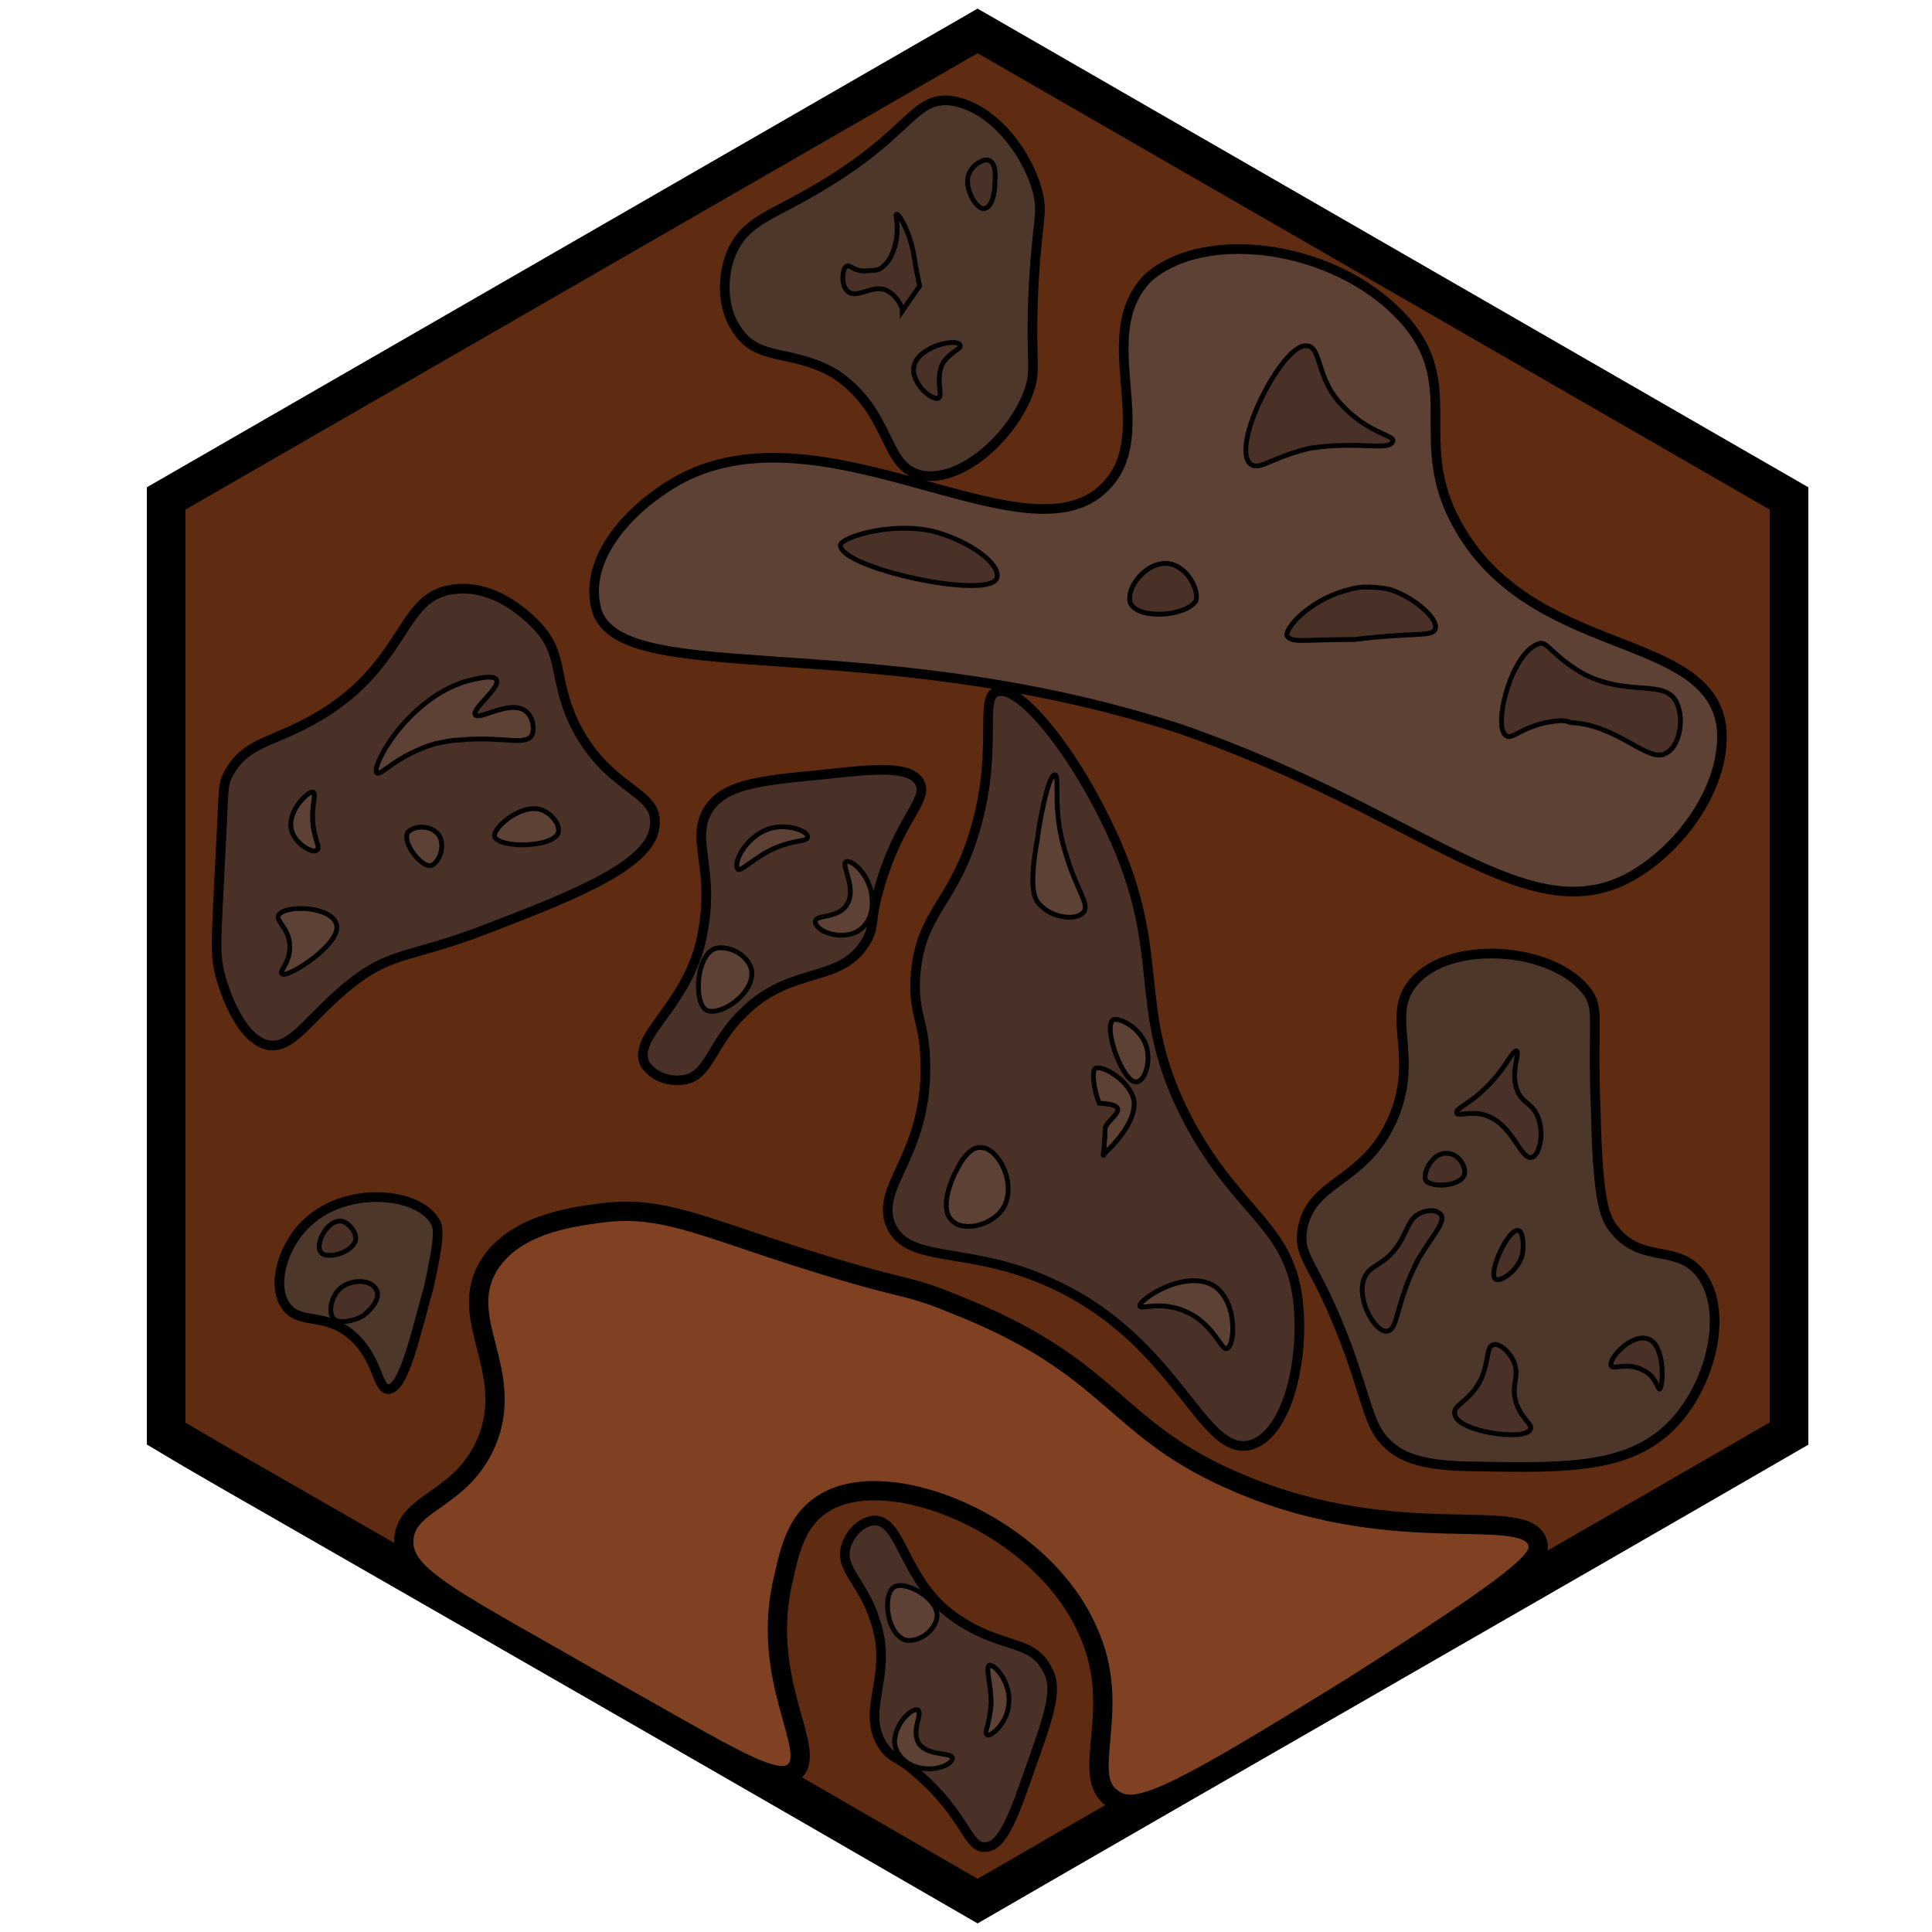 <?xml version="1.0" encoding="utf-8"?>
<!-- Generator: Adobe Illustrator 26.0.3, SVG Export Plug-In . SVG Version: 6.00 Build 0)  -->
<svg version="1.1" id="Ebene_2_00000020371425143906055610000010711333585448278916_"
	 xmlns="http://www.w3.org/2000/svg" xmlns:xlink="http://www.w3.org/1999/xlink" x="0px" y="0px" viewBox="0 0 100 100"
	 style="enable-background:new 0 0 100 100;" xml:space="preserve">
<style type="text/css">
	.st0{fill:#602C11;stroke:#000000;stroke-width:2;stroke-miterlimit:10;}
	.st1{fill:#493127;stroke:#000000;stroke-width:0.5;stroke-miterlimit:10;}
	.st2{fill:#4D372B;stroke:#000000;stroke-width:0.5;stroke-miterlimit:10;}
	.st3{fill:#5D4135;stroke:#000000;stroke-width:0.5;stroke-miterlimit:10;}
	.st4{fill:#804122;stroke:#000000;stroke-width:0.25;stroke-miterlimit:10;}
	.st5{fill:#804122;stroke:#000000;stroke-width:0.75;stroke-miterlimit:10;}
	.st6{fill:#493127;stroke:#000000;stroke-width:0.25;stroke-miterlimit:10;}
	.st7{fill:#5D4135;stroke:#000000;stroke-width:0.25;stroke-miterlimit:10;}
	.st8{fill:#5D4135;stroke:#030300;stroke-width:0.25;stroke-miterlimit:10;}
	.st9{fill:#804122;stroke:#000000;stroke-miterlimit:10;}
</style>
<g id="Ebene_1_00000178169986029889010870000017977382286501971088_">
	<path class="st0" d="M8.6,25.8l42-24.2l42,24.2v48.4c-14,8.1-28,16.1-42,24.2c-11.4-6.6-22.9-13.2-34.4-19.8
		c-2.6-1.5-5.1-2.9-7.6-4.4L8.6,25.8z"/>
</g>
<path class="st1" d="M50.3,43.5c-1.1,3.3-2.6,3.8-2.9,6.8c-0.2,2.3,0.5,2.4,0.5,5c0,4.6-2.6,6.1-1.8,8.1c0.9,2.1,4.1,1,8.5,3.1
	c6.4,3,7.6,8.9,10.1,8.3c1.9-0.5,2.8-4.3,2.5-7.3c-0.4-4.1-3.1-4.6-5.7-9.5c-3.2-6.1-0.8-8.6-4.3-15.6c-1.7-3.5-4.4-7-5.6-6.6
	C50.6,36.1,51.8,39,50.3,43.5z"/>
<path class="st1" d="M42.5,40.1c2.7-0.3,4.6-0.5,5.1,0.4s-1.1,1.9-2.1,5.5c-0.5,1.7-0.2,1.8-0.6,2.6c-1.3,2.4-3.9,1.3-6.4,3.8
	c-1.7,1.6-1.8,3.4-3.2,3.5c-0.7,0.1-1.5-0.2-1.9-0.8c-0.8-1.5,2.4-3.1,3-7c0.6-3.4-0.8-4.8,0.4-6.4C37.7,40.6,39.3,40.4,42.5,40.1z"
	/>
<path class="st2" d="M43.3,19.4c2.9,2,2.4,4.8,4.4,5.2s4.6-1.9,5.5-4.2c0.5-1.3,0.1-1.5,0.3-5.6c0.2-3.6,0.5-3.7,0.2-4.9
	c-0.6-2.2-2.5-4.5-4.6-4.7c-1.8-0.1-2,1.6-6.2,4.2c-2.9,1.8-4.2,1.9-5,3.6c-0.5,1.1-0.6,2.8,0.2,4C39.2,18.8,41,18,43.3,19.4z"/>
<path class="st3" d="M34.1,25.5c7.6-5.6,18.9,4,23.1-0.3c2.8-2.8-0.7-7.8,2.2-10.8c3-2.7,10.1-1.7,13.5,2.4
	c2.7,3.3,0.2,6.1,2.5,10.3c3.8,7,13,5.5,13.7,10.5c0.3,2.8-1.8,6-4.4,7.6c-5.5,3.4-10.9-3.1-23.7-7.5c-16.4-5.3-29.6-1.8-30.2-6.5
	C30.4,28.8,32.5,26.6,34.1,25.5z"/>
<path class="st2" d="M86.6,73.7c-2.2,2.3-5.4,2.3-10.2,2.2c-2.8,0-3.8-0.5-4.4-1c-1.1-0.9-1.1-1.9-2.2-5c-1.7-4.6-2.6-4.7-2.4-6.2
	c0.4-2.6,3.1-2.4,4.6-5.6c1.6-3.4-0.4-5.5,1.2-7.3c1.9-2.2,7.3-1.8,9,0.6c0.6,0.9,0.2,1.4,0.4,6.2c0.1,4.8,0.5,5.5,1,6.1
	c1.4,1.7,3.2,0.7,4.4,2.2C89.5,67.8,88.6,71.6,86.6,73.7z"/>
<path class="st1" d="M25.4,48c-4.1,1.6-5,1.2-7.1,2.8c-2.3,1.8-3.1,3.5-4.4,3.3c-1.5-0.3-2.3-2.9-2.5-3.6c-0.3-1.2-0.2-1.8,0-6.1
	c0.2-3.5,0.1-3.7,0.4-4.3c1-1.9,2.6-1.6,5.3-3.4c4-2.7,3.7-5.9,6.4-6.2c2.3-0.3,4.1,1.7,4.3,1.9c1.4,1.5,0.8,2.6,1.9,5
	c1.7,3.5,4.3,3.5,4.2,5.2C33.9,44.7,29.8,46.3,25.4,48z"/>
<path class="st2" d="M22.2,66.6c0.6-2.7,0.5-3.1,0.3-3.4c-0.9-1.5-4.5-1.8-6.5,0c-1.3,1.1-2,3.3-1.2,4.4c0.7,1,2,0.3,3.4,1.5
	c1.4,1.2,1.3,2.8,1.9,2.8C20.9,71.9,21.5,69.1,22.2,66.6z"/>
<path class="st4" d="M115,33.5"/>
<path class="st5" d="M120.5,63.5"/>
<path class="st6" d="M73.4,65.2c0.7-1.2,1.4-1.9,1.2-2.3c-0.2-0.3-0.7-0.3-1.1-0.1c-0.6,0.3-0.6,0.8-1.1,1.6c-0.8,1.2-1.5,1-1.8,1.8
	c-0.4,1.1,0.6,2.8,1.2,2.7S72.2,67.5,73.4,65.2z"/>
<path class="st6" d="M78.4,70.6c0.2,0.7-0.1,0.9,0,1.7c0.2,1.1,1,1.4,0.8,1.7c-0.3,0.6-3.8,0.1-3.9-0.8c-0.1-0.5,0.7-0.6,1.3-1.7
	c0.5-1,0.3-1.8,0.7-1.9C77.6,69.5,78.2,70,78.4,70.6z"/>
<path class="st6" d="M85,70.9c0.7,0.3,0.8,1,0.9,1c0.2-0.1,0.3-2.3-0.6-2.6c-0.9-0.3-2.1,1.1-1.9,1.4C83.5,70.9,84.2,70.5,85,70.9z"
	/>
<path class="st6" d="M78.6,63.7c0.2,0,0.3,0.7,0.2,1.2c-0.2,0.9-1.2,1.5-1.4,1.3C77,65.9,78.1,63.5,78.6,63.7z"/>
<path class="st6" d="M74.9,59.7c0.6,0,1,0.7,0.9,1.1c-0.2,0.6-1.7,0.7-2,0.3C73.6,60.7,74.2,59.6,74.9,59.7z"/>
<path class="st6" d="M79.3,59.9c0.4-0.1,0.7-1.4,0.2-2.3c-0.3-0.5-0.6-0.5-0.9-1c-0.5-1,0.1-2.1-0.1-2.2s-0.6,1-1.7,2
	c-0.7,0.7-1.5,1-1.4,1.2c0,0.2,0.7-0.1,1.4,0.1C78.3,58.1,78.7,60.1,79.3,59.9z"/>
<path class="st6" d="M51.6,29.9c0.2-0.7-1.4-1.9-3.3-2.4c-2.2-0.5-4.7,0.3-4.8,0.7C43.4,29.4,51.3,31.1,51.6,29.9z"/>
<path class="st6" d="M61.9,31.1c0.2-0.7-0.7-2.2-1.9-1.9c-0.9,0.2-1.7,1.3-1.5,2C58.9,32.1,61.4,31.9,61.9,31.1z"/>
<path class="st6" d="M70.1,33.1c3.3-0.4,4.1-0.1,4.2-0.6c0.1-0.5-1.1-1.6-2.4-2c-1.1-0.2-1.7-0.1-2,0c-1.8,0.4-3.3,1.8-3.3,2.4
	C66.9,33.3,67.3,33.1,70.1,33.1z"/>
<path class="st6" d="M82,34.9c2.4,1.2,4.2,0.2,4.8,1.5c0.4,0.9,0.1,2.3-0.6,2.6c-0.9,0.5-2.5-1.5-4.9-1.6c-0.2-0.1-0.5-0.1-0.5-0.1
	c-1.8,0.1-2.5,1-2.8,0.8c-0.8-0.3,0.2-4.4,1.7-4.8C80.1,33.2,80.4,34,82,34.9z"/>
<path class="st6" d="M67.8,23.2c-2.1,0.5-2.6,1.2-3.1,0.8c-1-1,1.7-6.2,2.9-6.1c0.8,0,0.5,1.5,1.7,2.9c1.4,1.6,2.8,1.7,2.8,2
	C72,23.4,70.4,22.8,67.8,23.2z"/>
<path class="st7" d="M24,35.3c0.7-0.2,1.6-0.4,1.7-0.1c0.2,0.4-1.3,1.5-1.1,1.8c0.2,0.3,1.8-0.8,2.6-0.2c0.4,0.3,0.5,1,0.3,1.3
	c-0.4,0.5-1.4,0-3.7,0.2c-0.4,0-0.8,0.1-1.3,0.2c-2,0.6-2.8,1.7-3,1.5C19.2,39.7,21,36.3,24,35.3z"/>
<path class="st7" d="M28.2,42c0.4,0.2,0.8,0.7,0.7,1.1c-0.3,0.8-3.1,0.8-3.3,0.2C25.5,42.8,27.2,41.4,28.2,42z"/>
<path class="st7" d="M22.7,43.2c-0.5-0.6-1.4-0.4-1.6-0.1c-0.3,0.5,0.7,1.8,1.2,1.7C22.7,44.7,23.1,43.8,22.7,43.2z"/>
<path class="st7" d="M16.2,42.7c-0.1-1.1,0.2-1.6,0-1.7c-0.2-0.1-1.4,1-1.1,2c0.2,0.7,1.1,1.2,1.3,1C16.6,43.9,16.3,43.5,16.2,42.7z
	"/>
<path class="st7" d="M14.6,50.4C14.4,50.3,15,49.9,15,49s-0.7-1.3-0.6-1.6c0.3-0.6,2.7-0.5,3,0.4C17.8,48.8,14.8,50.7,14.6,50.4z"/>
<path class="st6" d="M17.3,68.3c-0.4-0.4-0.1-1.5,0.6-1.8c0.6-0.3,1.4-0.2,1.6,0.3c0.2,0.4-0.3,1-0.7,1.3
	C18.3,68.4,17.6,68.5,17.3,68.3z"/>
<path class="st6" d="M18.4,64.2c0.1-0.4-0.4-1-0.8-1c-0.7,0-1.3,1.2-1,1.6C16.8,65.2,18.2,64.9,18.4,64.2z"/>
<path class="st6" d="M48.8,18.8c0.4-0.6,0.9-0.7,0.9-0.9c0-0.4-1.8-0.1-2.3,0.8s0.8,2.1,1.2,1.9C48.8,20.4,48.4,19.6,48.8,18.8z"/>
<path class="st6" d="M51.5,9.4c0-0.2,0.1-0.9-0.3-1.1c-0.3-0.1-0.8,0.2-1,0.6c-0.4,0.7,0.3,1.9,0.7,1.9
	C51.3,10.8,51.5,10.1,51.5,9.4z"/>
<path class="st6" d="M47.3,13.2c0.1,0.7,0.3,1.6,0.3,1.6l0,0l-0.9,1.3l0,0c0,0,0,0,0-0.1s-0.3-0.7-0.7-0.9c-0.7-0.5-1.6,0.4-2.1,0
	c-0.4-0.3-0.3-1.2-0.1-1.3c0.1-0.1,0.2,0,0.4,0.1c0.4,0.2,0.8,0.1,0.9,0.1s0.4,0,0.6-0.2c0.1-0.1,0.4-0.3,0.6-1c0.3-1,0-1.7,0.1-1.7
	C46.5,11,47.1,12,47.3,13.2z"/>
<path class="st7" d="M59,67.6c0,0.2,1.1-0.3,2.4,0.3c1.4,0.6,1.8,2,2.1,1.9c0.4-0.1,0.6-2.3-0.6-3.2C61.4,65.6,58.9,67.3,59,67.6z"
	/>
<path class="st7" d="M50.8,59.4c-0.5-0.1-1,0.6-1.2,1c-0.4,0.7-1,2.2-0.3,2.8c0.6,0.6,2.2,0.2,2.7-0.8
	C52.6,61.1,51.6,59.4,50.8,59.4z"/>
<path class="st7" d="M58.7,57c-0.2-1.1-1.7-1.9-2-1.7c-0.2,0.1-0.1,1.1,0.2,1.8l0,0c1.9,0.1,0.4,0.8,0.3,1.3c0,0.6-0.1,1.4-0.1,1.4
	C57,59.8,58.8,58.4,58.7,57z"/>
<path class="st7" d="M58.8,56c0.4,0,0.7-0.8,0.6-1.5c-0.1-1.2-1.5-1.9-1.8-1.7C57.1,53.2,58.1,56,58.8,56z"/>
<path class="st7" d="M53.7,43.4c0-0.2,0.5-3.3,0.9-3.3c0.3,0.1-0.2,1.8,0.6,4.2c0.5,1.7,1.2,2.5,0.9,2.9c-0.4,0.5-1.7,0.3-2.3-0.4
	C53.6,46.6,53.2,46.1,53.7,43.4z"/>
<path class="st7" d="M38.9,50.2c-0.2-0.8-1.2-1.3-1.9-1.1c-1,0.4-1.1,2.9-0.4,3.2C37.3,52.6,39.1,51.4,38.9,50.2z"/>
<path class="st7" d="M40.1,43.9c1.2-0.5,1.7-0.3,1.7-0.6s-1.1-0.7-2-0.4c-1.2,0.4-1.9,1.8-1.6,2.1C38.4,45.1,39,44.4,40.1,43.9z"/>
<path class="st8" d="M44.4,48.2c0.8-0.5,0.8-1.4,0.7-2c-0.2-1-1-1.7-1.3-1.6c-0.3,0.1,0.5,1.3,0.1,2.1c-0.4,0.9-1.7,0.6-1.7,1
	C42.2,48.2,43.5,48.7,44.4,48.2z"/>
<path class="st9" d="M20.9,79.7c0.1-2,3-2,4.3-5.1c1.5-3.7-1.6-6.3,0.1-9.1c1.3-2.1,4.2-2.5,5.7-2.7c2.8-0.4,4.7,0.4,8.9,1.8
	c7.3,2.4,6.6,1.7,9.5,2.9c8.4,3.3,8.1,6.5,14.8,9.3c8.3,3.5,14.9,1,15.4,3.1c0.2,0.8-0.8,1.8-9.6,7.4C60.8,93,58.8,94,57.6,93.1
	c-1.8-1.2,0.6-4.6-1.3-8.7c-2.4-5.5-10.5-8.8-13.8-6.5c-1.2,0.8-1.6,2.2-1.9,3.6c-1.4,5.4,1.8,9.1,0.5,10.2
	c-0.9,0.8-3.2-0.7-9.6-4.3C23.3,82.7,20.8,81.6,20.9,79.7z"/>
<path class="st1" d="M53.3,91.6c-0.8,2.3-1.4,4-2.3,4c-0.9,0.1-1-1.6-3.4-3.7c-1.1-1-1.3-0.8-1.8-1.4c-1.4-1.9,0.5-3.7-0.5-6.6
	c-0.6-2-1.9-2.7-1.5-3.9c0.2-0.6,0.7-1.2,1.4-1.3c1.5-0.1,1.5,3.1,4.2,5c2.4,1.7,4,1.1,4.8,2.7C54.8,87.4,54.3,88.8,53.3,91.6z"/>
<path class="st7" d="M46.9,84.9c0.7,0.1,1.5-0.5,1.6-1.2c0.1-1-1.8-2-2.3-1.5C45.7,82.7,45.9,84.6,46.9,84.9z"/>
<path class="st7" d="M51.3,88.2c-0.1,1.2-0.4,1.5-0.2,1.6c0.2,0.1,1-0.6,1.1-1.5c0.2-1.1-0.7-2.2-1-2.1C51,86.4,51.3,87.1,51.3,88.2
	z"/>
<path class="st8" d="M46.3,90.2c0.1,0.8,0.8,1.2,1.3,1.3c0.9,0.2,1.7-0.2,1.7-0.5s-1.2-0.1-1.7-0.7c-0.5-0.7,0.2-1.6-0.1-1.8
	C47.2,88.4,46.3,89.2,46.3,90.2z"/>
<path class="st9" d="M-5.1,98.3"/>
</svg>
